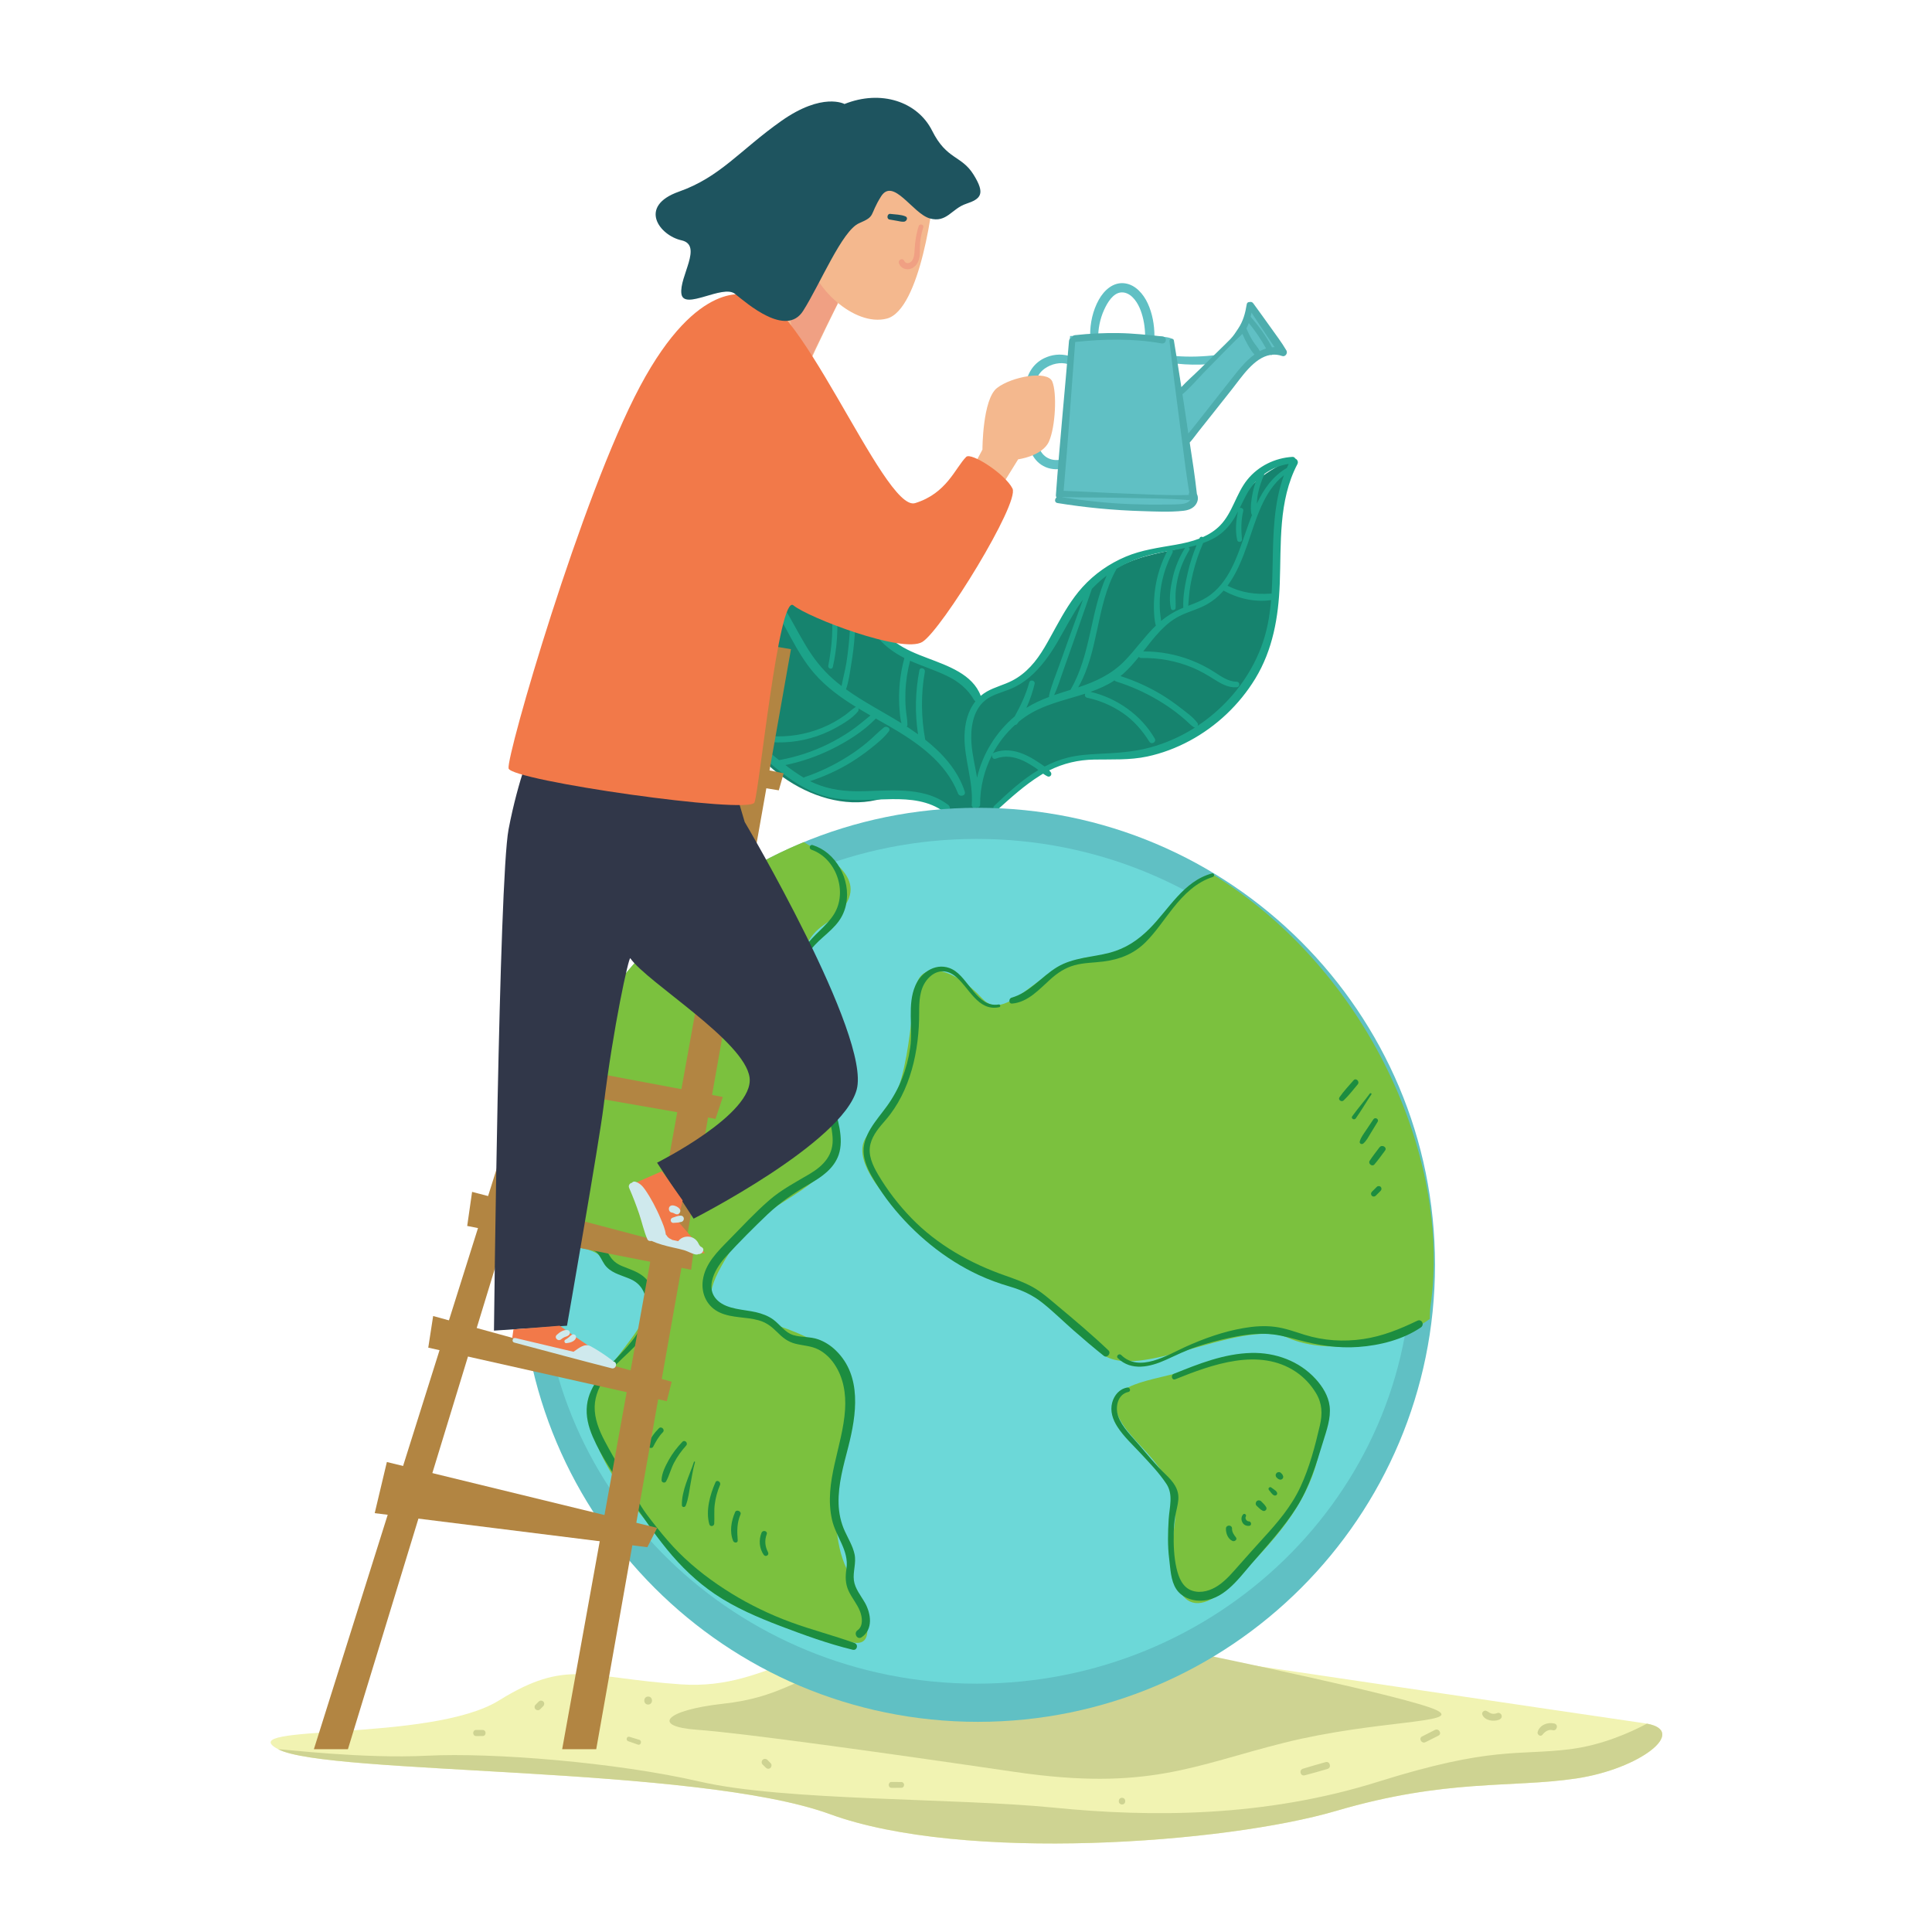 <svg xmlns="http://www.w3.org/2000/svg" xmlns:xlink="http://www.w3.org/1999/xlink" width="500" zoomAndPan="magnify" viewBox="0 0 375 375" height="500" preserveAspectRatio="xMidYMid meet" version="1.0"><defs><clipPath id="id1"><path d="M 52.531 317 L 322.652 317 L 322.652 357.785 L 52.531 357.785 Z M 52.531 317 " clip-rule="nonzero"/></clipPath><clipPath id="id2"><path d="M 53 334 L 322.652 334 L 322.652 357.785 L 53 357.785 Z M 53 334 " clip-rule="nonzero"/></clipPath></defs><g clip-path="url(#id1)"><path fill="#f1f3b2" d="M 186.285 317.477 C 156.672 315.59 150.379 328.184 132.109 326.93 C 113.84 325.664 110.055 321.883 96.828 330.07 C 83.598 338.262 44.539 334.484 53.992 339.523 C 63.441 344.562 135.254 342.676 161.086 352.121 C 186.914 361.562 237.938 357.789 259.359 351.488 C 280.781 345.195 293.379 347.082 305.977 345.195 C 318.582 343.297 328.027 335.742 319.207 334.484 C 310.383 333.223 229.75 321.258 229.75 321.258 L 186.285 317.477 " fill-opacity="1" fill-rule="nonzero"/></g><path fill="#ced392" d="M 161.711 324.402 C 154.152 325.664 151.633 329.445 140.293 330.703 C 128.957 331.965 126.438 335.117 135.254 335.742 C 144.074 336.371 171.164 340.148 196.992 343.93 C 222.82 347.711 231.637 342.676 249.281 338.262 C 266.918 333.855 283.93 334.484 278.883 331.965 C 273.852 329.445 234.164 321.258 234.164 321.258 L 161.711 324.402 " fill-opacity="1" fill-rule="nonzero"/><g clip-path="url(#id2)"><path fill="#ced392" d="M 305.977 345.195 C 318.348 343.336 327.684 336.02 319.668 334.559 C 316.363 336.32 310.898 338.746 304.719 339.523 C 294.633 340.781 289.602 338.891 267.551 345.816 C 245.496 352.75 223.453 352.75 204.551 350.863 C 185.652 348.969 152.266 349.602 135.883 345.816 C 119.504 342.043 95.57 340.148 82.965 340.781 C 70.367 341.41 55.25 339.523 53.992 339.523 C 63.441 344.562 135.254 342.676 161.086 352.121 C 186.914 361.562 237.938 357.789 259.359 351.488 C 280.781 345.195 293.379 347.082 305.977 345.195 " fill-opacity="1" fill-rule="nonzero"/></g><path fill="#ced392" d="M 291.469 332.965 C 291.387 332.641 290.977 332.355 290.645 332.496 C 290.27 332.648 289.91 332.699 289.512 332.605 C 289.117 332.504 288.832 332.199 288.449 332.062 C 288.039 331.914 287.551 332.383 287.715 332.805 C 288.168 333.992 289.945 334.215 290.996 333.789 C 291.336 333.648 291.562 333.34 291.469 332.965 " fill-opacity="1" fill-rule="nonzero"/><path fill="#ced392" d="M 301.723 334.543 C 300.422 334.207 298.82 334.809 298.453 336.195 C 298.32 336.688 299.012 337.172 299.371 336.734 C 299.863 336.117 300.539 335.609 301.371 335.828 C 302.199 336.043 302.551 334.758 301.723 334.543 " fill-opacity="1" fill-rule="nonzero"/><path fill="#ced392" d="M 278.539 335.77 C 277.703 336.195 276.863 336.613 276.027 337.043 C 275.285 337.414 275.938 338.523 276.672 338.156 C 277.52 337.73 278.355 337.312 279.191 336.895 C 279.941 336.52 279.281 335.395 278.539 335.77 " fill-opacity="1" fill-rule="nonzero"/><path fill="#ced392" d="M 257.297 342.027 C 255.824 342.445 254.348 342.852 252.887 343.312 C 252.078 343.57 252.41 344.805 253.238 344.59 C 254.723 344.211 256.188 343.777 257.656 343.352 C 258.508 343.109 258.148 341.785 257.297 342.027 " fill-opacity="1" fill-rule="nonzero"/><path fill="#ced392" d="M 149.57 342.219 C 149.363 342.008 149.152 341.793 148.945 341.578 C 148.703 341.344 148.262 341.324 148.027 341.578 C 147.793 341.844 147.77 342.25 148.027 342.496 C 148.238 342.711 148.445 342.918 148.66 343.121 C 148.902 343.363 149.336 343.387 149.57 343.121 C 149.805 342.871 149.828 342.469 149.57 342.219 " fill-opacity="1" fill-rule="nonzero"/><path fill="#ced392" d="M 93.676 335.785 C 93.258 335.785 92.836 335.777 92.418 335.777 C 91.656 335.777 91.656 336.969 92.418 336.969 C 92.836 336.969 93.258 336.969 93.676 336.961 C 94.438 336.961 94.438 335.785 93.676 335.785 " fill-opacity="1" fill-rule="nonzero"/><path fill="#ced392" d="M 105.457 330.262 C 105.207 330.035 104.824 330.02 104.578 330.262 C 104.363 330.477 104.156 330.68 103.945 330.895 C 103.711 331.121 103.695 331.547 103.945 331.773 C 104.195 332.004 104.582 332.023 104.832 331.773 C 105.039 331.57 105.254 331.355 105.457 331.145 C 105.684 330.91 105.707 330.488 105.457 330.262 " fill-opacity="1" fill-rule="nonzero"/><path fill="#ced392" d="M 125.805 329.301 C 124.812 329.301 124.805 330.852 125.805 330.852 C 126.797 330.852 126.805 329.301 125.805 329.301 " fill-opacity="1" fill-rule="nonzero"/><path fill="#ced392" d="M 124.078 337.688 C 123.449 337.496 122.809 337.305 122.168 337.113 C 121.625 336.953 121.406 337.781 121.934 337.965 C 122.566 338.188 123.191 338.406 123.82 338.629 C 124.41 338.832 124.68 337.863 124.078 337.688 " fill-opacity="1" fill-rule="nonzero"/><path fill="#ced392" d="M 174.941 345.891 L 173.055 345.875 C 172.32 345.867 172.32 347.031 173.055 347.023 L 174.941 347.008 C 175.66 347.008 175.66 345.898 174.941 345.891 " fill-opacity="1" fill-rule="nonzero"/><path fill="#ced392" d="M 217.781 348.953 C 216.945 348.953 216.945 350.246 217.781 350.246 C 218.621 350.246 218.621 348.953 217.781 348.953 " fill-opacity="1" fill-rule="nonzero"/><path fill="#60c0c4" d="M 228.469 70.594 C 230.469 70.797 232.504 70.844 234.508 70.688 L 229.324 75.996 C 229.02 74.008 228.734 72.156 228.469 70.594 Z M 213.16 65.098 C 213.227 63.145 213.707 61.25 214.609 59.508 C 215.32 58.152 216.527 56.402 218.312 56.812 C 219.84 57.168 220.883 58.863 221.391 60.23 C 221.977 61.793 222.242 63.461 222.27 65.137 C 219.457 65.039 215.996 65.055 213.16 65.098 Z M 205.977 89.195 C 205.031 89.414 203.992 89.293 203.156 88.77 C 201.527 87.75 201.195 85.566 201.078 83.812 C 200.91 81.395 200.836 78.949 200.797 76.527 C 200.77 74.586 201.102 72.738 202.766 71.547 C 204.055 70.637 205.777 70.219 207.301 70.672 C 206.902 75.777 206.316 83.438 205.977 89.195 Z M 249.281 68.059 L 242.664 58.922 L 240.773 64.277 L 236.27 68.887 C 233.59 69.227 230.918 69.32 228.219 69.109 C 227.91 67.293 227.668 66.09 227.543 65.848 C 227.383 65.531 226.023 65.332 224.078 65.215 C 224.07 63.059 223.68 60.852 222.785 58.906 C 221.961 57.113 220.449 55.301 218.383 55 C 216.121 54.668 214.328 56.309 213.293 58.152 C 212.117 60.258 211.574 62.719 211.598 65.129 C 209.305 65.164 207.703 65.223 207.703 65.223 C 207.703 65.414 207.594 66.875 207.426 69.066 C 205.836 68.625 204.133 68.809 202.621 69.555 C 200.52 70.598 199.32 72.598 199.074 74.883 C 198.91 76.395 199.059 77.945 199.117 79.465 C 199.168 80.91 199.195 82.367 199.293 83.812 C 199.461 86.176 199.992 88.77 202.086 90.195 C 203.199 90.949 204.566 91.215 205.875 91.016 C 205.699 94.32 205.641 96.695 205.816 97.023 C 206.441 98.289 231.637 99.234 231.953 97.34 C 232.086 96.562 231.461 91.223 230.637 85.156 L 244.242 68.367 L 249.281 68.059 " fill-opacity="1" fill-rule="nonzero"/><path fill="#f4b88e" d="M 188.172 91.992 L 190.691 87.266 C 190.691 87.266 190.691 77.504 193.527 75.301 C 196.363 73.098 203.289 71.832 204.238 74.035 C 205.184 76.246 204.867 82.855 203.605 85.691 C 202.348 88.527 197.625 89.152 197.625 89.152 L 193.527 95.77 L 188.172 91.992 " fill-opacity="1" fill-rule="nonzero"/><path fill="#f4b88e" d="M 162.676 36.242 C 160.043 39.84 146.387 58.27 139.918 62.535 C 133.445 66.801 149.707 90.715 151.641 83.754 C 153.566 76.785 163.52 57.145 163.52 57.145 L 162.676 36.242 " fill-opacity="1" fill-rule="nonzero"/><path fill="#f0a083" d="M 161.691 38.043 C 160.457 39.73 156.789 44.688 152.574 49.918 C 152.184 57.328 153.785 66.492 156.203 72.016 C 159.332 65.266 162.543 58.945 162.543 58.945 L 161.691 38.043 " fill-opacity="1" fill-rule="nonzero"/><path fill="#16836e" d="M 191.324 163.324 C 191.324 163.324 199.828 145.844 188.016 133.086 C 183.117 127.797 172.422 131.668 166.281 116.555 C 163.352 109.336 158.25 102.855 152.109 103.797 C 145.961 104.742 135.566 100.492 134.148 97.188 C 132.734 93.883 128.488 88.68 128.488 88.68 C 128.488 88.68 126.121 108.047 129.426 118.91 C 132.734 129.781 142.188 126.008 142.656 136.391 C 143.125 146.785 157.773 158.125 170.062 155.289 C 182.348 152.453 191.324 163.324 191.324 163.324 " fill-opacity="1" fill-rule="nonzero"/><path fill="#16836e" d="M 189.434 161.906 C 189.434 161.906 181.398 151.512 187.07 139.227 C 190.719 131.324 197.941 136.867 202.664 126.945 C 207.387 117.023 210.816 113.352 217.305 109.945 C 226.289 105.215 235.266 108.527 240.457 97.656 C 243.109 92.117 250.852 89.152 250.852 89.152 C 250.852 89.152 247.078 98.133 247.938 109.453 C 248.641 118.652 244.277 128.289 241.875 133.086 C 236.684 143.477 220.941 146.785 212.582 146.785 C 198.41 146.785 189.434 161.906 189.434 161.906 " fill-opacity="1" fill-rule="nonzero"/><path fill="#1ca389" d="M 249.773 90.832 C 247.02 92.434 245.27 94.961 243.949 97.758 C 243.992 97.09 244.043 96.422 244.184 95.754 C 244.449 94.504 244.852 93.285 245.379 92.125 C 245.402 92.082 245.41 92.039 245.418 91.992 C 246.789 90.996 248.383 90.312 250.133 90.047 C 250.008 90.312 249.883 90.57 249.773 90.832 Z M 247.02 109.465 C 246.973 111.383 246.938 113.316 246.812 115.238 C 246.754 115.223 246.695 115.219 246.637 115.219 C 243.691 115.43 240.891 115.047 238.262 113.688 C 240.02 111.324 241.156 108.445 242.141 105.633 C 243.75 101.02 245.188 95.379 249.207 92.25 C 247.215 97.715 247.129 103.672 247.02 109.465 Z M 246.277 120.059 C 245.77 123.105 244.809 126.02 243.383 128.766 C 240.863 133.66 237.043 137.836 232.465 140.879 C 232.547 140.723 232.562 140.527 232.445 140.355 C 231.613 139.203 230.262 138.258 229.137 137.391 C 227.934 136.449 226.672 135.574 225.363 134.781 C 222.887 133.293 220.234 132.117 217.488 131.227 C 217.695 131.059 217.891 130.891 218.09 130.715 C 219.184 129.73 220.148 128.629 221.059 127.488 C 221.16 127.629 221.332 127.723 221.559 127.723 C 224.957 127.66 228.34 128.281 231.477 129.59 C 233.012 130.23 234.414 131.059 235.809 131.949 C 237.109 132.762 238.453 133.504 240.031 133.402 C 240.723 133.363 240.73 132.344 240.031 132.328 C 238.379 132.293 237.012 131.277 235.676 130.422 C 234.297 129.539 232.828 128.797 231.305 128.195 C 228.316 127.012 225.113 126.426 221.902 126.434 C 222.727 125.383 223.535 124.324 224.414 123.324 C 225.512 122.07 226.723 120.887 228.156 120.012 C 229.75 119.035 231.594 118.559 233.289 117.793 C 234.992 117.031 236.359 115.938 237.5 114.637 C 240.273 116.172 243.559 116.938 246.719 116.48 C 246.613 117.676 246.477 118.867 246.277 120.059 Z M 231.414 141.555 C 228.891 143.09 226.164 144.285 223.312 145.066 C 220.039 145.969 216.688 146.16 213.309 146.32 C 211.246 146.422 209.164 146.562 207.16 147.078 C 205.633 147.461 204.164 148.055 202.766 148.781 C 202.348 148.48 201.914 148.199 201.52 147.938 C 200.613 147.328 199.668 146.785 198.66 146.363 C 196.832 145.602 194.832 145.352 192.953 146.086 C 192.844 146.129 192.754 146.195 192.688 146.285 C 193.789 144.199 195.254 142.305 197.008 140.719 C 197.176 140.711 197.352 140.637 197.477 140.453 C 197.559 140.344 197.633 140.227 197.715 140.105 C 198.117 139.777 198.535 139.453 198.969 139.152 C 202.453 136.742 206.652 135.93 210.629 134.645 C 210.508 134.957 210.605 135.348 211.031 135.438 C 213.508 135.957 215.844 136.973 217.93 138.395 C 220.082 139.871 221.711 141.773 223.094 143.965 C 223.504 144.617 224.527 144.035 224.137 143.359 C 221.52 138.809 216.746 135.449 211.664 134.289 C 213.301 133.711 214.879 133.02 216.336 132.059 C 216.41 132.16 216.52 132.242 216.664 132.285 C 219.484 133.168 222.184 134.371 224.723 135.875 C 225.957 136.605 227.148 137.406 228.293 138.27 C 228.875 138.719 229.441 139.184 229.992 139.66 C 230.551 140.137 231.062 140.719 231.68 141.129 C 231.77 141.188 231.863 141.207 231.961 141.203 C 231.781 141.32 231.598 141.438 231.414 141.555 Z M 189.648 150.941 C 189.281 148.746 188.73 146.562 188.566 144.352 C 188.355 141.445 188.781 137.934 191.191 135.965 C 192.594 134.805 194.48 134.414 196.125 133.727 C 197.5 133.16 198.742 132.383 199.867 131.418 C 202.07 129.523 203.758 127.145 205.223 124.66 C 206.734 122.078 208.086 119.387 209.797 116.93 C 209.93 116.738 210.062 116.555 210.203 116.371 C 209.277 118.91 208.352 121.453 207.438 124 L 205.523 129.348 C 204.859 131.199 204.055 133.102 203.621 135.02 C 203.598 135.105 203.613 135.195 203.641 135.273 C 202.105 135.848 200.613 136.523 199.219 137.398 C 199.902 135.914 200.418 134.348 200.82 132.754 C 200.988 132.086 199.969 131.801 199.777 132.469 C 199.137 134.789 198.117 136.965 196.949 139.059 C 193.336 142.09 190.707 146.344 189.648 150.941 Z M 211.934 114.301 C 212.816 113.367 213.77 112.5 214.801 111.723 C 211.598 118.777 211.773 126.988 207.836 133.793 C 207.812 133.828 207.801 133.855 207.785 133.895 C 206.727 134.23 205.66 134.562 204.609 134.922 C 205.332 133.371 205.836 131.668 206.41 130.066 C 207.078 128.195 207.734 126.309 208.402 124.426 C 209.59 121.055 210.766 117.676 211.934 114.301 Z M 216.719 110.406 C 216.844 110.324 216.973 110.254 217.098 110.18 C 220 108.461 223.129 107.621 226.414 107.035 C 226.457 107.02 226.5 107.012 226.539 107.008 C 225.379 109.262 224.59 111.676 224.223 114.188 C 224.039 115.461 223.953 116.754 223.973 118.039 C 224.004 119.141 224.035 120.359 224.348 121.43 C 222.117 123.59 220.352 126.184 218.18 128.387 C 215.668 130.918 212.625 132.32 209.277 133.418 C 213.324 126.395 212.707 117.625 216.664 110.531 C 216.688 110.488 216.703 110.441 216.719 110.406 Z M 227.574 106.824 C 228.391 106.684 229.203 106.535 230.012 106.367 C 228.918 108.113 228.109 110.031 227.641 112.043 C 227.207 113.902 226.832 116.207 227.273 118.09 C 227.398 118.617 228.156 118.469 228.184 117.973 C 228.242 117 228.117 116.031 228.184 115.055 C 228.25 114.086 228.398 113.125 228.617 112.176 C 229.066 110.273 229.816 108.469 230.836 106.801 C 230.984 106.566 230.887 106.336 230.711 106.211 C 231.23 106.094 231.738 105.965 232.254 105.816 C 231.562 107.512 230.988 109.262 230.57 111.051 C 230.059 113.25 229.566 115.695 229.676 117.965 C 229.508 118.031 229.336 118.102 229.168 118.176 C 227.785 118.773 226.523 119.559 225.371 120.52 C 225.273 119.691 225.137 118.875 225.113 118.039 C 225.07 116.824 225.121 115.605 225.281 114.402 C 225.621 111.926 226.406 109.52 227.566 107.309 C 227.664 107.129 227.641 106.961 227.574 106.824 Z M 233.531 105.398 C 234.133 105.184 234.723 104.934 235.293 104.648 C 236.836 103.871 238.109 102.715 239.094 101.305 C 239.547 100.66 239.938 99.984 240.297 99.285 C 239.887 101.094 239.738 103.031 240.145 104.848 C 240.254 105.352 241.105 105.258 241.062 104.723 C 240.898 102.828 240.863 101.043 241.312 99.184 C 241.422 98.734 240.949 98.48 240.629 98.617 C 241.031 97.805 241.422 96.973 241.848 96.172 C 242.367 95.176 243.016 94.27 243.758 93.461 C 243.508 94.168 243.301 94.879 243.156 95.613 C 242.891 96.914 242.664 98.363 242.875 99.676 C 242.891 99.793 242.941 99.883 243.016 99.941 C 242.641 100.887 242.297 101.844 241.965 102.789 C 240.297 107.512 238.711 113.152 234.191 115.973 C 233.082 116.664 231.855 117.121 230.637 117.582 C 230.738 116.598 230.77 115.605 230.91 114.621 C 231.055 113.504 231.27 112.402 231.535 111.316 C 232.02 109.281 232.688 107.309 233.531 105.398 Z M 174.582 137.535 C 174.656 138.469 174.715 139.469 174.973 140.379 C 171.402 138.16 167.609 136.25 164.211 133.793 C 164.762 132.234 164.973 130.449 165.238 128.848 C 165.539 127.051 165.766 125.234 165.891 123.422 C 166.047 121.219 166.074 119.008 165.988 116.805 C 166.059 116.941 166.133 117.09 166.199 117.23 C 167.465 119.637 168.809 122.039 170.645 124.066 C 172.039 125.617 173.707 126.785 175.535 127.719 C 174.965 129.848 174.617 132.035 174.531 134.238 C 174.484 135.34 174.5 136.441 174.582 137.535 Z M 165.047 141.914 C 163.652 142.863 162.188 143.707 160.676 144.449 C 157.688 145.926 154.5 146.945 151.215 147.539 C 150.215 146.754 149.215 145.945 148.297 145.078 C 147.844 144.645 147.418 144.191 147.059 143.707 C 150.465 144.352 154 144.211 157.34 143.266 C 159.039 142.797 160.684 142.121 162.227 141.27 C 163.711 140.445 165.473 139.41 166.547 138.066 C 166.676 137.898 166.676 137.668 166.598 137.492 C 167.375 137.961 168.16 138.418 168.949 138.875 C 167.66 139.918 166.422 140.98 165.047 141.914 Z M 146.453 142.766 C 146.145 142.191 145.91 141.578 145.785 140.895 C 145.461 139.137 145.625 137.324 145.109 135.59 C 144.348 132.984 142.531 130.891 140.547 129.105 C 138.5 127.262 136.223 125.676 134.262 123.738 C 131.859 121.371 130.344 118.434 129.434 115.211 C 128.949 113.477 128.59 111.707 128.332 109.914 C 130.316 111.266 132.602 112.168 134.98 112.543 C 137.324 112.91 140.145 112.961 142.379 112.035 C 143.062 111.758 142.816 110.773 142.07 110.914 C 140.895 111.141 139.785 111.457 138.586 111.531 C 137.406 111.598 136.215 111.543 135.055 111.348 C 132.734 110.957 130.551 110.055 128.625 108.703 C 128.465 108.586 128.305 108.57 128.164 108.629 C 127.941 106.727 127.824 104.809 127.789 102.922 C 127.707 98.898 127.98 94.793 128.707 90.824 C 129.449 96.145 131.82 101.121 135.59 105 C 137.648 107.117 140.109 108.695 142.562 110.312 C 145.094 111.992 147.359 113.852 149.137 116.34 C 152.41 120.938 154.316 126.395 158.047 130.699 C 160.359 133.359 163.18 135.398 166.156 137.227 C 166.09 137.234 166.023 137.258 165.957 137.309 C 165.273 137.75 164.688 138.324 164.031 138.801 C 163.336 139.301 162.617 139.754 161.867 140.172 C 160.375 141.004 158.789 141.641 157.148 142.105 C 153.867 143.023 150.391 143.199 147.051 142.531 C 146.785 142.48 146.578 142.59 146.453 142.766 Z M 139.242 102.055 C 141.422 103.445 143.883 104.371 146.461 104.625 C 149.656 104.941 152.969 104.188 156.07 105.25 C 156.961 105.559 157.766 105.977 158.516 106.477 C 158.457 106.586 158.434 106.711 158.496 106.852 C 159.941 110.355 160.941 114.094 161.359 117.855 C 161.793 121.652 161.492 125.469 160.77 129.215 C 160.66 129.789 161.527 130.039 161.652 129.457 C 163.277 122.273 162.637 114.477 159.949 107.621 C 162.059 109.57 163.598 112.234 164.957 114.82 C 165.129 117.633 165.113 120.453 164.898 123.266 C 164.762 125.094 164.562 126.918 164.27 128.73 C 164.027 130.207 163.605 131.676 163.352 133.152 C 162.805 132.742 162.277 132.309 161.762 131.859 C 159.582 129.949 157.848 127.719 156.363 125.234 C 154.895 122.789 153.617 120.242 152.109 117.809 C 150.633 115.438 148.902 113.191 146.703 111.441 C 144.332 109.555 141.621 108.172 139.184 106.383 C 134.59 103.02 131.27 97.898 129.984 92.348 C 132.52 96.062 135.441 99.625 139.242 102.055 Z M 251.402 88.996 C 251.316 88.805 251.133 88.668 250.844 88.68 C 247.461 88.887 244.234 90.465 242.098 93.117 C 239.922 95.82 239.254 99.492 236.824 101.988 C 235.859 102.973 234.715 103.699 233.48 104.25 C 233.258 104.125 232.973 104.148 232.84 104.441 C 232.828 104.473 232.812 104.5 232.797 104.539 C 231.336 105.105 229.762 105.457 228.227 105.727 C 224.922 106.309 221.617 106.734 218.504 108.047 C 215.312 109.395 212.441 111.391 210.113 113.961 C 208.027 116.266 206.453 118.992 204.957 121.703 C 203.5 124.309 202.09 127.203 200.02 129.383 C 198.992 130.48 197.816 131.418 196.473 132.109 C 194.887 132.934 193.121 133.336 191.559 134.223 C 191.125 134.473 190.719 134.754 190.359 135.062 C 188.797 130.852 183.91 129.223 180.07 127.754 C 177.938 126.945 175.773 126.102 173.914 124.758 C 171.652 123.121 170.055 120.746 168.703 118.348 C 167.676 116.523 166.73 114.602 165.691 112.742 C 165.68 112.602 165.672 112.457 165.648 112.316 C 165.629 112.059 165.414 111.91 165.207 111.891 C 163.719 109.34 161.984 106.977 159.508 105.242 C 157.078 103.523 154.285 103.055 151.363 103.105 C 148.352 103.156 145.469 103.305 142.605 102.195 C 136.918 100 132.922 94.625 129.668 89.719 C 129.484 89.445 129.191 89.395 128.949 89.488 C 128.949 88.805 127.898 88.559 127.723 89.297 C 125.945 96.965 125.613 104.848 127.09 112.609 C 127.746 116.047 128.84 119.527 130.895 122.406 C 132.613 124.801 134.914 126.621 137.184 128.461 C 139.293 130.176 141.531 131.961 142.848 134.402 C 144.484 137.418 143.406 141.09 145.293 144.016 C 146.199 145.426 147.477 146.527 148.754 147.582 C 150.098 148.691 151.441 149.789 152.844 150.809 C 155.68 152.871 158.789 154.473 162.285 154.988 C 165.891 155.516 169.527 155.148 173.148 155.113 C 176.703 155.074 180.305 155.422 183.25 157.586 C 184.074 158.195 184.844 156.832 184.043 156.223 C 178.902 152.328 171.973 153.656 165.98 153.578 C 162.879 153.531 159.977 152.996 157.223 151.625 C 160.008 150.707 162.695 149.492 165.195 147.957 C 166.523 147.129 167.809 146.227 169.035 145.25 C 170.277 144.266 171.562 143.223 172.531 141.945 C 172.988 141.34 172.062 140.805 171.562 141.203 C 170.387 142.141 169.352 143.258 168.184 144.211 C 166.992 145.195 165.738 146.094 164.43 146.91 C 161.836 148.539 159.074 149.867 156.164 150.844 C 156.098 150.867 156.039 150.902 155.996 150.941 C 154.754 150.215 153.578 149.367 152.441 148.496 C 155.504 147.871 158.473 146.855 161.285 145.484 C 164.355 143.977 167.523 142.023 169.918 139.551 C 169.945 139.52 169.969 139.496 169.992 139.469 C 170.852 139.953 171.711 140.445 172.562 140.93 C 178.012 144.082 183.566 147.906 185.945 153.996 C 186.254 154.789 187.531 154.48 187.262 153.637 C 185.902 149.5 182.957 146.238 179.586 143.574 C 178.785 139.219 178.73 134.754 179.512 130.391 C 179.637 129.699 178.586 129.398 178.453 130.098 C 177.66 134.211 177.555 138.402 178.195 142.531 C 177.652 142.141 177.109 141.762 176.566 141.398 C 176.375 141.273 176.191 141.148 176 141.023 C 176.078 140.945 176.133 140.828 176.133 140.664 C 176.125 139.621 175.891 138.578 175.809 137.535 C 175.727 136.492 175.707 135.438 175.742 134.387 C 175.809 132.309 176.125 130.258 176.645 128.246 C 178.988 129.297 181.465 130.059 183.777 131.176 C 186.02 132.262 187.805 133.695 189.066 135.855 C 189.141 135.98 189.238 136.059 189.34 136.121 C 187.855 137.977 187.246 140.445 187.207 142.891 C 187.148 147.395 188.941 151.684 188.613 156.207 C 188.566 156.793 189.164 156.941 189.559 156.707 C 189.867 156.777 190.242 156.609 190.242 156.191 C 190.223 152.812 191.043 149.473 192.578 146.504 C 192.453 146.93 192.762 147.461 193.277 147.254 C 195.062 146.562 196.891 146.871 198.594 147.656 C 199.402 148.031 200.168 148.496 200.91 148.988 C 201.121 149.141 201.336 149.301 201.547 149.465 C 198.367 151.359 195.641 153.895 192.969 156.426 C 192.504 156.867 193.195 157.551 193.66 157.125 C 196.266 154.773 198.91 152.379 201.902 150.516 C 202.09 150.398 202.273 150.285 202.465 150.168 C 202.73 150.359 203.004 150.535 203.281 150.676 C 203.848 150.953 204.297 150.309 203.93 149.848 C 203.84 149.734 203.746 149.633 203.648 149.539 C 206.383 148.164 209.277 147.48 212.426 147.43 C 215.879 147.371 219.258 147.562 222.66 146.844 C 225.547 146.227 228.324 145.176 230.918 143.781 C 236.125 140.98 240.562 136.781 243.641 131.734 C 247.055 126.125 248.148 119.785 248.398 113.316 C 248.699 105.535 248.082 97.207 251.824 90.09 C 252.07 89.613 251.785 89.168 251.402 88.996 " fill-opacity="1" fill-rule="nonzero"/><path fill="#1ca389" d="M 145.633 118.824 C 142.387 120.637 138.82 121.547 135.098 121.137 C 134.348 121.055 134.371 122.215 135.098 122.312 C 138.941 122.805 143.023 122.07 146.309 119.969 C 147.027 119.512 146.387 118.406 145.633 118.824 " fill-opacity="1" fill-rule="nonzero"/><path fill="#60c0c4" d="M 278.531 245.5 C 278.531 294.496 238.812 334.207 189.809 334.207 C 140.812 334.207 101.086 294.496 101.086 245.5 C 101.086 196.512 140.812 156.793 189.809 156.793 C 238.812 156.793 278.531 196.512 278.531 245.5 " fill-opacity="1" fill-rule="nonzero"/><path fill="#6cd8d8" d="M 273.984 244.809 C 273.984 290.09 236.184 326.797 189.559 326.797 C 142.938 326.797 105.141 290.09 105.141 244.809 C 105.141 199.539 142.938 162.832 189.559 162.832 C 236.184 162.832 273.984 199.539 273.984 244.809 " fill-opacity="1" fill-rule="nonzero"/><path fill="#7bc13e" d="M 235.227 169.625 C 228.492 171.996 222.629 186.07 213.527 185.672 C 202.82 185.211 195.766 199.383 190.641 193.797 C 185.52 188.207 179.164 186.324 177.879 191.094 C 176.602 195.867 176.902 213.59 169.125 219.684 C 161.344 225.781 181.531 242.762 189.965 246.344 C 198.398 249.93 206.801 254.051 212.898 261.828 C 219 269.605 240.539 255.52 250.016 259.684 C 257.977 263.184 271.113 260.855 277.52 255.996 C 277.57 255.215 277.531 254.422 277.645 253.645 C 281.836 224.605 265.352 188.082 235.227 169.625 " fill-opacity="1" fill-rule="nonzero"/><path fill="#7bc13e" d="M 232.773 265.086 C 225.633 268.145 214.637 267.754 216.77 274.156 C 218.898 280.555 229.57 284.828 227.969 296.031 C 226.375 307.23 229.57 316.836 239.18 307.23 C 248.781 297.629 256.781 289.098 256.781 274.695 C 256.781 260.285 236.516 263.488 232.773 265.086 " fill-opacity="1" fill-rule="nonzero"/><path fill="#7bc13e" d="M 101.402 237.949 C 106.609 241.379 114.809 241.855 116.41 243.773 C 118.879 246.734 121.848 245.25 125.305 250.684 C 128.766 256.129 116.902 263.539 114.926 272.926 C 112.949 282.316 126.789 297.141 133.711 304.555 C 140.629 311.969 163.363 318.887 166.332 318.887 C 169.301 318.887 169.301 314.934 164.355 304.555 C 159.414 294.18 164.848 278.859 164.848 268.973 C 164.848 259.086 144.09 255.629 140.137 254.152 C 136.18 252.668 138.152 248.219 143.098 240.809 C 148.043 233.395 160.895 230.922 162.379 222.52 C 163.863 214.117 147.551 187.926 159.906 179.523 C 170.895 172.055 161.953 166.93 156.02 163.457 C 125.988 175.832 104.254 204.203 101.402 237.949 " fill-opacity="1" fill-rule="nonzero"/><path fill="#1c8d40" d="M 235.25 169.535 C 229.762 170.977 226.855 176.52 223.094 180.281 C 220.867 182.5 218.496 184.086 215.445 184.91 C 212.016 185.82 208.293 185.84 205.184 187.715 C 202.09 189.586 199.938 192.613 196.348 193.648 C 195.754 193.816 195.758 194.852 196.449 194.793 C 199.543 194.535 201.738 191.996 203.914 190.051 C 205.293 188.816 206.742 187.859 208.543 187.355 C 210.406 186.84 212.332 186.875 214.234 186.621 C 217.395 186.207 220.117 185.129 222.395 182.844 C 224.387 180.848 225.938 178.445 227.699 176.242 C 229.762 173.656 232.164 171.242 235.406 170.219 C 235.824 170.078 235.691 169.418 235.25 169.535 " fill-opacity="1" fill-rule="nonzero"/><path fill="#1c8d40" d="M 215.16 262.113 C 211.973 259.086 208.613 256.254 205.242 253.434 C 203.699 252.152 202.215 250.801 200.453 249.82 C 198.766 248.887 196.914 248.219 195.098 247.586 C 188.332 245.223 181.941 241.629 176.926 236.461 C 174.449 233.902 172.246 231.055 170.438 227.984 C 169.387 226.191 168.41 224.148 168.961 222.02 C 169.434 220.199 170.688 218.797 171.887 217.406 C 176.734 211.82 178.43 203.863 178.41 196.617 C 178.402 194.473 178.461 192.113 179.812 190.328 C 181.238 188.449 183.324 187.898 185.293 189.387 C 188.047 191.48 189.723 196.387 193.953 195.492 C 194.289 195.426 194.172 194.918 193.836 194.969 C 189.676 195.676 187.988 189.754 184.844 188.141 C 181.934 186.648 178.848 188.566 177.66 191.32 C 176.059 195.051 177.234 199.406 176.676 203.328 C 176.078 207.484 174.605 211.305 172.145 214.711 C 170.121 217.523 167.199 220.418 167.668 224.188 C 167.91 226.09 168.887 227.82 169.871 229.43 C 170.797 230.941 171.812 232.414 172.914 233.809 C 177.438 239.516 183.367 244.426 189.992 247.492 C 191.941 248.395 193.93 249.113 195.98 249.715 C 198.352 250.414 200.418 251.348 202.355 252.895 C 204.434 254.555 206.344 256.441 208.344 258.199 C 210.281 259.902 212.242 261.57 214.27 263.18 C 214.887 263.664 215.734 262.664 215.16 262.113 " fill-opacity="1" fill-rule="nonzero"/><path fill="#1c8d40" d="M 275.102 256.355 C 271.684 257.992 268.363 259.359 264.598 259.91 C 260.785 260.477 256.922 260.227 253.234 259.086 C 251.332 258.492 249.449 257.789 247.461 257.539 C 245.445 257.281 243.41 257.426 241.414 257.773 C 237.469 258.449 233.715 259.785 230.078 261.43 C 226.547 263.031 221.145 266.477 217.629 263.008 C 217.215 262.598 216.547 263.207 216.965 263.617 C 219.582 266.188 223.246 265.324 226.238 263.973 C 228.266 263.055 230.227 262.082 232.34 261.379 C 234.391 260.695 236.453 260.152 238.562 259.695 C 240.805 259.211 243.082 258.852 245.379 258.891 C 247.672 258.918 249.867 259.504 252.066 260.102 C 255.863 261.129 259.727 261.738 263.672 261.445 C 267.812 261.145 272.309 260.02 275.785 257.656 C 276.547 257.133 275.977 255.938 275.102 256.355 " fill-opacity="1" fill-rule="nonzero"/><path fill="#1c8d40" d="M 258.082 272.938 C 257.84 270.949 256.707 269.129 255.379 267.672 C 252.191 264.164 247.547 262.488 242.867 262.605 C 237.609 262.738 232.629 264.715 227.824 266.668 C 227.191 266.93 227.465 267.973 228.109 267.719 C 235.273 264.84 244.418 261.496 251.535 266.27 C 253.117 267.336 254.469 268.789 255.445 270.418 C 256.648 272.418 256.707 274.422 256.191 276.664 C 255.246 280.73 254.18 284.809 252.418 288.598 C 250.625 292.445 247.973 295.523 245.137 298.621 C 243.633 300.273 242.148 301.941 240.664 303.617 C 239.371 305.062 238.094 306.648 236.469 307.742 C 235.031 308.715 233.18 309.316 231.469 308.773 C 229.527 308.164 228.777 306.195 228.359 304.387 C 227.848 302.168 227.766 299.777 227.824 297.508 C 227.848 296.41 227.926 295.324 228.117 294.246 C 228.301 293.203 228.625 292.168 228.711 291.109 C 228.891 289.016 227.676 287.555 226.25 286.188 C 224.406 284.426 222.793 282.449 221.145 280.512 C 219.699 278.801 217.797 277.035 217.039 274.887 C 216.414 273.109 216.922 270.617 219.023 270.176 C 219.582 270.059 219.34 269.23 218.789 269.324 C 217.289 269.582 216.27 270.801 215.879 272.227 C 215.426 273.887 215.98 275.547 216.895 276.949 C 218.113 278.844 219.848 280.43 221.375 282.074 C 223.129 283.961 224.957 285.852 226.391 288.008 C 227.781 290.109 226.988 292.527 226.84 294.883 C 226.684 297.461 226.613 299.98 226.934 302.543 C 227.184 304.484 227.215 306.762 228.316 308.449 C 229.309 309.953 231.113 310.684 232.871 310.695 C 237.309 310.742 240.203 306.695 242.793 303.676 C 245.859 300.09 249.18 296.523 251.699 292.52 C 254.152 288.633 255.473 284.207 256.809 279.852 C 257.484 277.641 258.359 275.281 258.082 272.938 " fill-opacity="1" fill-rule="nonzero"/><path fill="#1c8d40" d="M 167.898 311.121 C 167.109 309.719 165.949 308.375 165.738 306.738 C 165.523 305.02 166.242 303.395 165.863 301.648 C 165.516 300.078 164.656 298.672 163.988 297.227 C 163.211 295.531 162.82 293.707 162.77 291.852 C 162.668 288.082 163.73 284.434 164.656 280.82 C 166.238 274.605 167.352 267.105 162.246 262.137 C 161.27 261.18 160.109 260.43 158.824 259.969 C 157.246 259.402 155.543 259.625 153.953 259.133 C 152.332 258.617 151.414 257.105 150.098 256.133 C 149.09 255.395 147.895 254.969 146.691 254.688 C 144.375 254.16 141.223 254.168 139.367 252.492 C 136.539 249.957 138.984 245.969 140.969 243.824 C 143.516 241.055 146.203 238.355 148.93 235.754 C 151.465 233.352 154.184 231.508 157.195 229.77 C 159.516 228.426 161.879 226.801 162.785 224.148 C 163.879 220.953 162.535 217.105 161.676 214 C 161.234 212.422 160.684 210.855 159.883 209.418 C 159.051 207.91 157.773 206.656 157.031 205.121 C 156.211 203.418 156.945 201.641 157.188 199.891 C 157.406 198.312 157.23 196.734 156.945 195.176 C 156.363 191.965 155.055 188.293 156.812 185.223 C 158.289 182.625 161.102 181.176 162.828 178.77 C 165.738 174.715 164.422 168.789 160.727 165.68 C 159.848 164.93 158.84 164.387 157.738 164.027 C 157.164 163.844 156.93 164.734 157.496 164.926 C 162.312 166.605 164.57 173.047 161.902 177.402 C 160.402 179.848 157.832 181.457 156.238 183.852 C 154.551 186.371 154.684 189.234 155.152 192.105 C 155.422 193.742 155.805 195.375 155.93 197.035 C 156.07 198.824 155.652 200.355 155.254 202.078 C 154.895 203.629 155.012 205.016 155.82 206.406 C 156.652 207.801 157.883 208.902 158.672 210.328 C 159.523 211.883 160.066 213.574 160.516 215.27 C 160.984 217.039 161.469 218.875 161.602 220.699 C 161.859 224.137 159.906 226.223 157.129 227.875 C 154.426 229.473 151.723 230.871 149.328 232.941 C 146.559 235.344 144.051 238.059 141.488 240.668 C 139.293 242.906 136.848 245.258 136.414 248.527 C 136.059 251.184 137.281 253.676 139.762 254.789 C 142.121 255.848 144.781 255.578 147.242 256.266 C 148.711 256.672 149.73 257.457 150.797 258.516 C 151.867 259.594 152.891 260.445 154.402 260.82 C 155.922 261.203 157.512 261.223 158.922 261.973 C 160.148 262.629 161.176 263.617 161.953 264.773 C 163.723 267.379 164.223 270.5 164.027 273.605 C 163.57 280.789 159.859 287.68 161.492 294.973 C 162.227 298.27 164.82 300.949 164.297 304.461 C 164.07 306.004 164.055 307.332 164.707 308.781 C 165.34 310.168 166.391 311.352 166.934 312.77 C 167.375 313.914 167.594 315.633 166.441 316.441 C 165.629 317.012 166.391 318.363 167.234 317.793 C 169.512 316.258 169.07 313.23 167.898 311.121 " fill-opacity="1" fill-rule="nonzero"/><path fill="#1c8d40" d="M 165.871 318.914 C 161.793 317.438 157.582 316.367 153.516 314.875 C 149.473 313.391 145.609 311.527 141.945 309.273 C 138.285 307.008 134.863 304.445 131.82 301.406 C 130.293 299.879 128.898 298.246 127.555 296.559 C 126.172 294.816 124.711 293.035 123.699 291.035 C 121.742 287.172 119.379 283.516 117.363 279.68 C 116.285 277.633 115.367 275.348 115.426 272.996 C 115.484 270.883 116.402 268.824 117.629 267.137 C 120.07 263.75 123.836 261.555 125.922 257.867 C 127.516 255.039 127.781 251.199 125.664 248.547 C 124.387 246.953 122.516 246.492 120.715 245.734 C 119.656 245.285 118.914 244.699 118.32 243.715 C 117.805 242.871 117.305 242.004 116.418 241.504 C 114.598 240.461 112.098 241.227 110.113 240.953 C 107.594 240.609 105.156 239.391 103.238 237.746 C 102.945 237.496 102.527 237.906 102.812 238.176 C 104.207 239.516 105.781 240.551 107.594 241.246 C 109.496 241.969 111.406 242.137 113.406 242.297 C 114.535 242.387 115.594 242.637 116.27 243.621 C 116.793 244.383 117.102 245.258 117.754 245.934 C 119.023 247.254 120.871 247.586 122.469 248.32 C 126.223 250.039 126.004 254.746 124.27 257.891 C 122.25 261.555 118.754 264.148 116.234 267.445 C 115.051 269.004 114.168 270.75 113.934 272.711 C 113.676 274.832 114.207 276.898 115.035 278.836 C 116.777 282.898 119.406 286.578 121.867 290.219 C 123.086 292.02 124.375 293.773 125.602 295.574 C 126.805 297.352 128.098 299.062 129.457 300.73 C 132.16 304.051 135.215 307.004 138.762 309.41 C 142.672 312.055 147.059 313.922 151.449 315.602 C 156.035 317.344 160.742 319.062 165.508 320.215 C 166.363 320.422 166.676 319.207 165.871 318.914 " fill-opacity="1" fill-rule="nonzero"/><path fill="#1c8d40" d="M 262.723 209.688 C 261.789 210.762 260.805 211.805 259.992 212.98 C 259.652 213.465 260.387 213.984 260.793 213.598 C 261.789 212.648 262.645 211.539 263.523 210.488 C 263.996 209.938 263.199 209.129 262.723 209.688 " fill-opacity="1" fill-rule="nonzero"/><path fill="#1c8d40" d="M 265.883 212.258 C 264.781 213.758 263.547 215.16 262.461 216.672 C 262.164 217.098 262.855 217.496 263.156 217.078 C 264.23 215.57 265.141 213.965 266.184 212.434 C 266.316 212.25 266.016 212.082 265.883 212.258 " fill-opacity="1" fill-rule="nonzero"/><path fill="#1c8d40" d="M 266.574 217.262 C 266.082 217.996 265.598 218.723 265.105 219.449 C 264.656 220.125 264.148 220.758 263.93 221.551 C 263.812 221.969 264.316 222.211 264.617 221.953 C 265.242 221.418 265.602 220.684 266.023 219.992 C 266.484 219.242 266.941 218.496 267.395 217.746 C 267.719 217.215 266.91 216.754 266.574 217.262 " fill-opacity="1" fill-rule="nonzero"/><path fill="#1c8d40" d="M 267.754 222.703 C 267.109 223.562 266.434 224.406 265.852 225.305 C 265.492 225.855 266.336 226.531 266.77 226.016 C 267.504 225.164 268.16 224.23 268.836 223.328 C 269.305 222.688 268.234 222.07 267.754 222.703 " fill-opacity="1" fill-rule="nonzero"/><path fill="#1c8d40" d="M 267.992 230.371 C 267.793 230.164 267.441 230.164 267.234 230.371 L 266.266 231.34 C 266.066 231.547 266.066 231.891 266.266 232.098 C 266.469 232.301 266.816 232.301 267.02 232.098 L 267.992 231.125 C 268.195 230.922 268.195 230.574 267.992 230.371 " fill-opacity="1" fill-rule="nonzero"/><path fill="#1c8d40" d="M 127.891 277.234 C 127.004 278.125 126.219 279.18 125.812 280.379 C 125.613 280.953 126.512 281.332 126.789 280.789 C 127.312 279.777 127.848 278.828 128.656 278 C 129.141 277.508 128.383 276.742 127.891 277.234 " fill-opacity="1" fill-rule="nonzero"/><path fill="#1c8d40" d="M 132.453 279.855 C 131.434 280.914 130.527 282.09 129.809 283.375 C 129.164 284.551 128.441 285.938 128.406 287.305 C 128.398 287.766 129.059 287.949 129.289 287.539 C 129.91 286.402 130.207 285.117 130.809 283.961 C 131.453 282.73 132.254 281.613 133.18 280.586 C 133.629 280.102 132.918 279.371 132.453 279.855 " fill-opacity="1" fill-rule="nonzero"/><path fill="#1c8d40" d="M 134.695 283.75 C 133.82 286.422 132.301 289.273 132.352 292.152 C 132.352 292.602 132.938 292.629 133.094 292.246 C 133.621 290.941 133.77 289.426 134.027 288.039 C 134.289 286.629 134.496 285.184 134.898 283.801 C 134.938 283.676 134.738 283.625 134.695 283.75 " fill-opacity="1" fill-rule="nonzero"/><path fill="#1c8d40" d="M 138.867 287.723 C 137.816 290.094 136.934 293.277 137.684 295.867 C 137.84 296.406 138.602 296.273 138.633 295.734 C 138.703 294.504 138.574 293.277 138.727 292.043 C 138.883 290.727 139.242 289.457 139.754 288.238 C 140.004 287.641 139.137 287.113 138.867 287.723 " fill-opacity="1" fill-rule="nonzero"/><path fill="#1c8d40" d="M 142.68 293.504 C 141.93 295.25 141.57 297.285 142.305 299.094 C 142.48 299.52 143.238 299.531 143.191 298.977 C 143.047 297.203 143.023 295.609 143.73 293.945 C 143.98 293.348 142.938 292.902 142.68 293.504 " fill-opacity="1" fill-rule="nonzero"/><path fill="#1c8d40" d="M 149.07 301.281 C 148.488 300.172 148.371 298.977 148.82 297.793 C 149.055 297.16 148.047 296.895 147.805 297.52 C 147.254 298.922 147.367 300.516 148.23 301.781 C 148.586 302.293 149.363 301.848 149.07 301.281 " fill-opacity="1" fill-rule="nonzero"/><path fill="#1c8d40" d="M 239.895 298.41 C 239.488 297.879 239.121 297.383 239.137 296.691 C 239.152 295.926 237.969 295.926 237.953 296.691 C 237.93 297.609 238.328 298.68 239.211 299.094 C 239.598 299.285 240.23 298.852 239.895 298.41 " fill-opacity="1" fill-rule="nonzero"/><path fill="#1c8d40" d="M 242.398 295.297 C 241.965 295.301 241.59 294.738 241.816 294.355 C 242.008 294.031 241.555 293.656 241.289 293.945 C 240.914 294.371 240.883 294.934 241.121 295.441 C 241.383 295.992 241.926 296.242 242.516 296.156 C 243.008 296.074 242.883 295.297 242.398 295.297 " fill-opacity="1" fill-rule="nonzero"/><path fill="#1c8d40" d="M 245.762 292.535 C 245.629 292.297 245.484 292.102 245.293 291.91 L 244.777 291.395 C 244.551 291.168 244.141 291.152 243.91 291.395 C 243.691 291.637 243.66 292.027 243.91 292.27 C 244.086 292.43 244.258 292.602 244.434 292.762 C 244.633 292.961 244.828 293.094 245.07 293.223 C 245.504 293.465 246.02 292.973 245.762 292.535 " fill-opacity="1" fill-rule="nonzero"/><path fill="#1c8d40" d="M 247.848 289.664 C 247.738 289.426 247.504 289.258 247.289 289.109 C 247.098 288.973 246.906 288.832 246.719 288.699 C 246.586 288.605 246.379 288.664 246.285 288.789 C 246.18 288.926 246.203 289.09 246.312 289.223 C 246.453 289.398 246.598 289.582 246.738 289.766 C 246.887 289.941 247.055 290.148 247.277 290.242 C 247.656 290.41 248.055 290.066 247.848 289.664 " fill-opacity="1" fill-rule="nonzero"/><path fill="#1c8d40" d="M 249.055 286.527 C 249.039 286.488 249.023 286.461 249.016 286.422 C 248.973 286.293 248.922 286.195 248.824 286.094 C 248.766 286.035 248.707 285.977 248.648 285.918 C 248.539 285.801 248.371 285.734 248.215 285.734 C 248.07 285.734 247.891 285.801 247.781 285.918 C 247.68 286.027 247.598 286.18 247.605 286.344 C 247.613 286.504 247.664 286.664 247.781 286.777 C 247.848 286.836 247.906 286.895 247.965 286.953 C 248.062 287.039 248.156 287.098 248.281 287.145 C 248.32 287.156 248.363 287.164 248.398 287.18 C 248.773 287.297 249.172 286.906 249.055 286.527 " fill-opacity="1" fill-rule="nonzero"/><path fill="#b28542" d="M 130.844 117.5 L 60.922 339.523 L 67.531 339.523 L 133.68 123.164 L 130.844 117.5 " fill-opacity="1" fill-rule="nonzero"/><path fill="#b28542" d="M 147.859 125.059 L 109.117 339.523 L 115.727 339.523 L 153.527 126.008 L 147.859 125.059 " fill-opacity="1" fill-rule="nonzero"/><path fill="#b28542" d="M 117.613 143.008 L 152.109 150.098 L 151.164 153.402 L 116.195 147.73 L 117.613 143.008 " fill-opacity="1" fill-rule="nonzero"/><path fill="#b28542" d="M 108.637 176.074 L 145.961 181.742 L 145.492 184.578 L 107.219 181.273 L 108.637 176.074 " fill-opacity="1" fill-rule="nonzero"/><path fill="#b28542" d="M 100.133 205.363 L 140.293 212.922 L 138.883 217.172 L 98.246 210.086 L 100.133 205.363 " fill-opacity="1" fill-rule="nonzero"/><path fill="#b28542" d="M 91.633 231.34 L 134.629 242.68 L 134.148 246.461 L 90.684 237.957 L 91.633 231.34 " fill-opacity="1" fill-rule="nonzero"/><path fill="#b28542" d="M 84.074 255.438 L 130.375 268.195 L 129.426 271.969 L 83.125 261.578 L 84.074 255.438 " fill-opacity="1" fill-rule="nonzero"/><path fill="#b28542" d="M 75.09 283.777 L 127.555 296.559 L 125.652 300.312 L 72.73 293.703 L 75.09 283.777 " fill-opacity="1" fill-rule="nonzero"/><path fill="#f4b88e" d="M 181.539 33.695 C 181.363 39.387 178.555 60.156 172.145 61.836 C 165.73 63.52 157.457 55.352 157.129 49.977 C 156.805 44.602 157.48 33.387 163.27 26.93 C 169.066 20.473 181.664 29.66 181.539 33.695 " fill-opacity="1" fill-rule="nonzero"/><path fill="#313749" d="M 103.445 144.426 C 103.445 144.426 100.609 151.035 98.715 160.957 C 96.828 170.879 95.879 258.273 95.879 258.273 L 110.055 257.324 C 110.055 257.324 116.375 221.191 117.145 214.809 C 119.031 199.223 122.066 185.605 122.34 185.996 C 125.652 190.719 144.543 202.059 145.492 209.145 C 146.441 216.227 127.539 225.676 127.539 225.676 L 134.629 236.539 C 134.629 236.539 163.445 221.895 166.281 211.504 C 169.117 201.109 144.543 159.539 144.543 159.539 L 140.77 146.785 L 103.445 144.426 " fill-opacity="1" fill-rule="nonzero"/><path fill="#f27949" d="M 145.109 57.336 C 145.109 57.336 135.566 53.723 124.234 74.984 C 112.891 96.238 98.246 146.785 98.715 149.148 C 99.191 151.512 145.492 158.125 146.441 155.766 C 147.379 153.402 151.164 115.137 154 117.5 C 156.836 119.859 175.258 126.945 179.039 124.59 C 182.816 122.223 197.941 97.656 196.523 94.82 C 195.105 91.992 188.488 87.734 187.539 88.68 C 185.402 90.824 183.766 95.77 177.621 97.656 C 171.48 99.551 154.184 54.34 145.109 57.336 " fill-opacity="1" fill-rule="nonzero"/><path fill="#1e545f" d="M 163.914 20.188 C 171.004 17.352 178.094 19.719 180.93 25.379 C 183.766 31.051 186.598 30.109 188.957 33.883 C 191.324 37.668 190.375 38.605 187.539 39.555 C 184.703 40.496 183.766 43.328 180.457 42.391 C 177.152 41.441 173.371 34.355 171.004 38.137 C 168.645 41.914 170.062 41.914 166.75 43.328 C 163.445 44.754 159.191 55.141 155.887 60.34 C 152.582 65.539 145.023 58.922 142.656 57.035 C 140.293 55.141 132.734 60.34 132.262 57.035 C 131.793 53.723 136.516 47.582 132.262 46.641 C 128.008 45.695 123.758 40.023 131.793 37.191 C 139.82 34.355 143.605 29.164 151.633 23.492 C 159.668 17.824 163.914 20.188 163.914 20.188 " fill-opacity="1" fill-rule="nonzero"/><path fill="#f27949" d="M 99.66 258.035 L 99.426 259.691 L 119.031 265.125 C 119.031 265.125 116.91 262.996 114.074 261.105 C 111.238 259.211 108.637 257.324 108.637 257.324 L 99.66 258.035 " fill-opacity="1" fill-rule="nonzero"/><path fill="#f27949" d="M 128.488 227.328 L 122.574 229.922 C 122.574 229.922 124.938 240.32 126.59 240.559 C 128.246 240.793 137.223 243.863 136.75 243.148 C 136.281 242.445 131.559 237.016 131.559 237.016 L 132.496 233 L 128.488 227.328 " fill-opacity="1" fill-rule="nonzero"/><path fill="#cfe9ed" d="M 119.09 264.266 C 119.047 264.25 119.012 264.242 118.965 264.227 C 118.914 264.141 118.84 264.051 118.746 263.98 C 117.477 263.023 116.066 262.082 114.676 261.32 C 113.449 260.652 112.324 261.703 111.32 262.379 C 107.566 261.488 103.812 260.609 100.059 259.711 C 99.484 259.578 99.242 260.445 99.816 260.594 C 106.117 262.262 112.406 263.98 118.723 265.586 C 119.582 265.809 119.949 264.469 119.09 264.266 " fill-opacity="1" fill-rule="nonzero"/><path fill="#cfe9ed" d="M 110.605 258.641 C 110.578 258.434 110.422 258.215 110.203 258.176 C 109.402 258.035 108.617 258.586 108.059 259.109 C 107.492 259.645 108.328 260.461 108.91 259.961 C 109.109 259.793 109.336 259.645 109.578 259.535 C 109.836 259.434 110.109 259.375 110.336 259.203 C 110.52 259.066 110.645 258.883 110.605 258.641 " fill-opacity="1" fill-rule="nonzero"/><path fill="#cfe9ed" d="M 111.031 259.059 C 110.77 259.191 110.594 259.418 110.363 259.602 C 110.168 259.77 109.953 259.918 109.727 260.043 C 109.426 260.195 109.551 260.738 109.91 260.711 C 110.562 260.652 111.453 260.43 111.762 259.785 C 111.988 259.301 111.523 258.824 111.031 259.059 " fill-opacity="1" fill-rule="nonzero"/><path fill="#cfe9ed" d="M 136.117 242.027 C 135.715 241.836 135.605 241.336 135.363 240.992 C 135.082 240.602 134.695 240.293 134.23 240.145 C 133.352 239.852 132.293 240.094 131.703 240.836 C 131.684 240.859 131.668 240.879 131.645 240.91 C 131.559 240.887 131.461 240.867 131.375 240.852 C 131.074 240.785 130.766 240.727 130.461 240.66 C 130.398 240.602 130.316 240.551 130.219 240.512 C 129.883 240.383 129.566 240.117 129.398 239.816 C 129.355 239.734 129.293 239.676 129.23 239.625 C 129.109 238.531 128.641 237.5 128.215 236.496 C 127.805 235.504 127.332 234.535 126.828 233.578 C 126.336 232.656 125.785 231.738 125.188 230.879 C 124.703 230.188 124.145 229.621 123.324 229.371 C 123.02 229.285 122.793 229.395 122.652 229.578 C 122.266 229.637 121.906 230.086 122.109 230.562 C 122.832 232.215 123.477 233.895 124.059 235.602 C 124.609 237.223 124.969 238.965 125.652 240.535 C 125.789 240.852 126.152 240.938 126.465 240.859 C 127.805 241.461 129.168 241.812 130.609 242.137 C 131.328 242.297 132.059 242.453 132.77 242.656 C 133.547 242.887 134.297 243.363 135.074 243.504 C 135.254 243.531 135.414 243.504 135.547 243.422 C 136.309 243.508 136.977 242.422 136.117 242.027 " fill-opacity="1" fill-rule="nonzero"/><path fill="#cfe9ed" d="M 131.852 234.57 C 131.559 234.25 131.145 234.059 130.719 233.977 C 130.352 233.902 129.934 234.07 129.848 234.469 C 129.766 234.82 129.949 235.27 130.344 235.344 C 130.426 235.355 130.508 235.379 130.586 235.402 C 130.617 235.41 130.777 235.48 130.652 235.418 C 130.785 235.48 130.918 235.547 131.051 235.613 C 131.25 235.711 131.52 235.754 131.719 235.613 C 131.879 235.496 131.953 235.395 132.02 235.219 C 132.117 234.996 131.996 234.727 131.852 234.57 " fill-opacity="1" fill-rule="nonzero"/><path fill="#cfe9ed" d="M 132.711 236.395 C 132.613 236.031 132.277 235.906 131.945 235.961 C 131.453 236.027 131.008 236.188 130.551 236.355 C 130.309 236.445 130.148 236.648 130.184 236.922 C 130.219 237.164 130.426 237.379 130.691 237.363 C 131.227 237.34 131.754 237.305 132.277 237.164 C 132.602 237.074 132.797 236.715 132.711 236.395 " fill-opacity="1" fill-rule="nonzero"/><path fill="#4eadad" d="M 246.895 67.41 C 245.785 65.266 244.359 63.293 242.75 61.492 C 242.816 61.219 242.875 60.957 242.918 60.684 C 243.719 61.895 244.508 63.109 245.32 64.305 C 246.012 65.328 246.68 66.367 247.387 67.383 C 247.223 67.383 247.055 67.398 246.895 67.41 Z M 243.148 66.141 C 242.676 65.371 242.273 64.562 241.922 63.734 C 242.105 63.402 242.258 63.059 242.391 62.703 C 243.668 64.238 244.77 65.891 245.746 67.641 C 245.328 67.773 244.926 67.941 244.535 68.148 C 244.152 67.449 243.566 66.809 243.148 66.141 Z M 238.836 73.793 C 237.262 75.793 235.699 77.789 234.117 79.793 L 231.855 82.668 C 231.477 83.16 231.055 83.637 230.652 84.137 C 230.492 83.07 230.328 82.012 230.184 80.957 C 229.961 79.473 229.742 77.988 229.512 76.504 C 229.559 76.484 229.594 76.461 229.637 76.422 C 231.102 75.176 232.379 73.641 233.715 72.266 C 235.109 70.836 236.516 69.41 237.902 67.992 C 238.547 67.34 239.188 66.684 239.84 66.039 C 240.266 65.629 240.746 65.246 241.148 64.805 C 241.449 65.512 241.781 66.199 242.164 66.867 C 242.539 67.523 242.949 68.258 243.492 68.809 C 241.664 70.129 240.137 72.148 238.836 73.793 Z M 231.035 96.953 C 230.887 97.496 229.938 97.781 229.41 97.824 C 228.352 97.93 227.273 97.914 226.215 97.93 C 223.93 97.965 221.645 97.934 219.363 97.848 C 214.945 97.672 210.555 97.199 206.199 96.52 C 206.211 96.496 206.227 96.473 206.25 96.453 C 206.309 96.473 206.375 96.488 206.449 96.488 C 210.488 96.586 214.527 96.547 218.566 96.645 C 222.594 96.73 226.68 96.711 230.688 97.07 C 230.844 97.082 230.953 97.031 231.035 96.953 Z M 249.691 68.023 C 248.758 66.422 247.598 64.93 246.535 63.418 C 245.461 61.891 244.352 60.398 243.266 58.887 C 243.074 58.605 242.773 58.555 242.516 58.629 C 242.273 58.613 242.047 58.738 241.992 59.055 C 241.707 60.809 241.312 62.293 240.328 63.785 C 239.855 64.504 239.438 65.164 238.844 65.789 C 238.188 66.48 237.5 67.117 236.828 67.785 C 235.523 69.07 234.207 70.371 232.891 71.656 C 231.719 72.809 230.426 73.918 229.301 75.137 C 228.836 72.113 228.344 69.086 227.848 66.066 C 227.766 65.59 226.941 65.695 226.992 66.18 C 227.566 71.129 228.168 76.062 228.836 81.008 C 229.059 82.645 229.27 84.289 229.477 85.941 C 229.477 86.016 229.484 86.09 229.508 86.164 C 229.91 89.312 230.312 92.473 230.836 95.602 C 230.746 95.738 230.711 95.91 230.754 96.078 C 230.734 96.07 230.711 96.07 230.688 96.07 C 226.664 96.203 222.594 95.945 218.566 95.805 C 214.527 95.672 210.488 95.402 206.449 95.27 C 207.309 85.656 207.938 76.012 208.695 66.383 C 214.199 65.781 219.992 65.672 225.449 66.656 C 226.43 66.824 226.633 65.406 225.633 65.305 C 222.801 65.012 219.992 64.695 217.145 64.652 C 214.301 64.605 211.457 64.746 208.637 65.055 C 208.305 65.09 208.102 65.32 208.035 65.57 C 207.77 65.621 207.52 65.812 207.496 66.148 C 206.66 76.129 205.668 86.105 204.949 96.098 C 204.934 96.289 204.984 96.438 205.074 96.547 C 204.684 96.848 204.648 97.547 205.25 97.641 C 210.664 98.523 216.16 99.043 221.645 99.207 C 224.281 99.285 227.023 99.434 229.652 99.148 C 230.594 99.051 231.562 98.73 232.121 97.906 C 232.562 97.254 232.637 96.512 232.305 95.855 C 232.305 95.828 232.312 95.805 232.305 95.777 C 231.938 92.48 231.43 89.18 230.922 85.898 C 231.555 85.207 232.098 84.414 232.672 83.695 C 233.391 82.777 234.125 81.859 234.855 80.949 C 236.27 79.156 237.695 77.363 239.113 75.57 C 240.941 73.273 243.383 69.418 246.578 68.895 C 246.711 68.941 246.863 68.918 246.988 68.844 C 247.59 68.801 248.207 68.875 248.863 69.102 C 249.48 69.32 250 68.551 249.691 68.023 " fill-opacity="1" fill-rule="nonzero"/><path fill="#1e545f" d="M 175.766 42.008 C 174.898 41.625 173.738 41.641 172.805 41.516 C 172.188 41.434 172.031 42.508 172.656 42.609 C 173.133 42.691 173.613 42.777 174.09 42.859 C 174.543 42.941 175.031 43.078 175.484 43.027 C 175.957 42.977 176.328 42.258 175.766 42.008 " fill-opacity="1" fill-rule="nonzero"/><path fill="#f0a083" d="M 178.32 43.879 C 177.828 45.395 177.602 46.941 177.52 48.523 C 177.477 49.242 177.453 50.035 177 50.629 C 176.578 51.172 175.809 51.289 175.484 50.594 C 175.207 50.004 174.301 50.426 174.465 51.02 C 174.668 51.789 175.375 52.254 176.16 52.262 C 177 52.27 177.711 51.711 178.102 50.996 C 178.605 50.07 178.547 49.035 178.555 48.008 C 178.562 46.68 178.805 45.395 179.203 44.129 C 179.379 43.566 178.504 43.328 178.32 43.879 " fill-opacity="1" fill-rule="nonzero"/></svg>